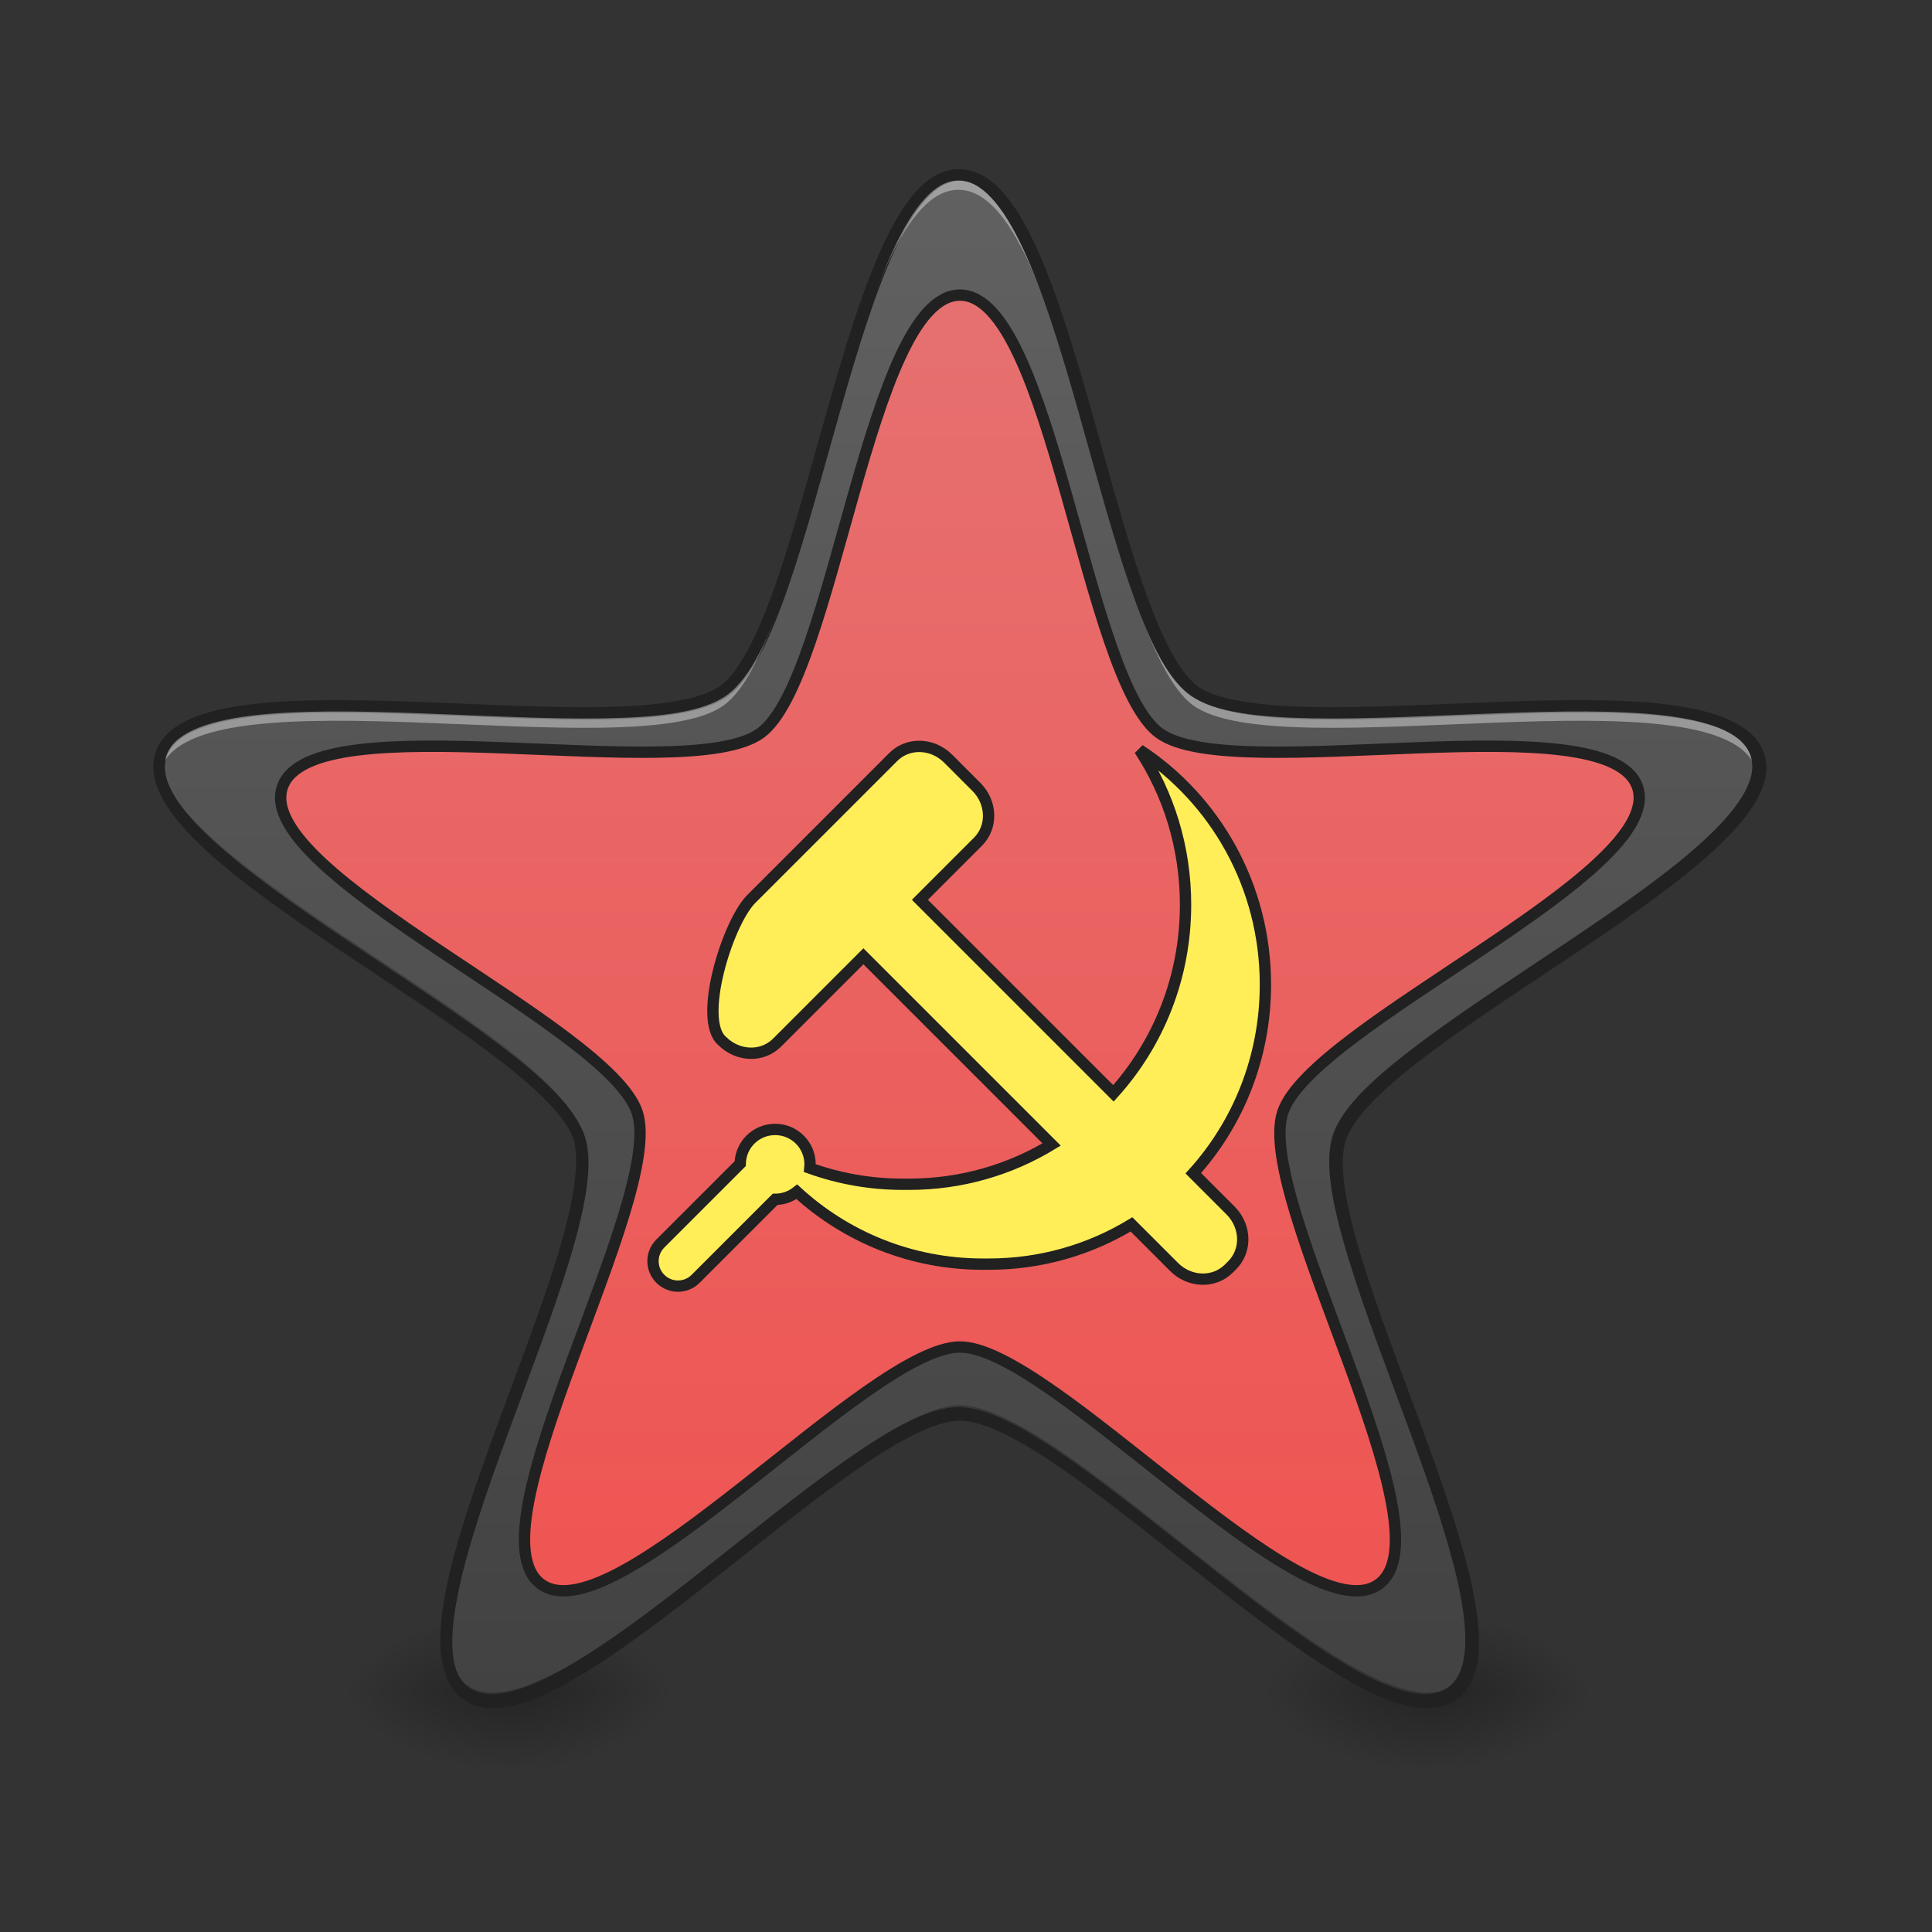 <?xml version="1.0" encoding="UTF-8" standalone="no"?>
<!-- Created with Inkscape (http://www.inkscape.org/) -->

<svg
   xmlns:dc="http://purl.org/dc/elements/1.1/"
   xmlns:cc="http://creativecommons.org/ns#"
   xmlns:rdf="http://www.w3.org/1999/02/22-rdf-syntax-ns#"
   xmlns:svg="http://www.w3.org/2000/svg"
   xmlns="http://www.w3.org/2000/svg"
   xmlns:xlink="http://www.w3.org/1999/xlink"
   xmlns:sodipodi="http://sodipodi.sourceforge.net/DTD/sodipodi-0.dtd"
   xmlns:inkscape="http://www.inkscape.org/namespaces/inkscape"
   width="512mm"
   height="512mm"
   viewBox="0 0 512 512"
   version="1.1"
   id="svg3705"
   inkscape:version="0.92.2 2405546, 2018-03-11"
   sodipodi:docname="openra.svg">
  <rect x="0" y="0" width="512" height="512" fill="#333333" stroke="none"/>
  <defs
     id="defs3699">
    <linearGradient
       inkscape:collect="always"
       id="linearGradient935">
      <stop
         style="stop-color:#424242;stop-opacity:1"
         offset="0"
         id="stop931" />
      <stop
         style="stop-color:#616161;stop-opacity:1"
         offset="1"
         id="stop933" />
    </linearGradient>
    <linearGradient
       id="linearGradient869"
       inkscape:collect="always">
      <stop
         id="stop865"
         offset="0"
         style="stop-color:#ef5350;stop-opacity:1" />
      <stop
         id="stop867"
         offset="1"
         style="stop-color:#e57373;stop-opacity:1" />
    </linearGradient>
    <linearGradient
       inkscape:collect="always"
       id="linearGradient930">
      <stop
         style="stop-color:#000000;stop-opacity:0.314"
         offset="0"
         id="stop924" />
      <stop
         id="stop926"
         offset="0.222"
         style="stop-color:#000000;stop-opacity:0.275" />
      <stop
         style="stop-color:#000000;stop-opacity:0;"
         offset="1"
         id="stop928" />
    </linearGradient>
    <radialGradient
       inkscape:collect="always"
       xlink:href="#linearGradient930"
       id="radialGradient869"
       gradientUnits="userSpaceOnUse"
       gradientTransform="matrix(2.7864596e-6,1.25,-2.25,1.624462e-6,-356.614,-1225.762)"
       cx="450.909"
       cy="189.579"
       fx="450.909"
       fy="189.579"
       r="21.167" />
    <radialGradient
       inkscape:collect="always"
       xlink:href="#linearGradient930"
       id="radialGradient871"
       gradientUnits="userSpaceOnUse"
       gradientTransform="matrix(2.7864596e-6,1.25,-2.25,1.624462e-6,1204.427,87.905)"
       cx="450.909"
       cy="189.579"
       fx="450.909"
       fy="189.579"
       r="21.167" />
    <radialGradient
       inkscape:collect="always"
       xlink:href="#linearGradient930"
       id="radialGradient873"
       gradientUnits="userSpaceOnUse"
       gradientTransform="matrix(2.7864596e-6,1.25,-2.25,1.624462e-6,1204.427,-1225.762)"
       cx="450.909"
       cy="189.579"
       fx="450.909"
       fy="189.579"
       r="21.167" />
    <radialGradient
       inkscape:collect="always"
       xlink:href="#linearGradient930"
       id="radialGradient875"
       gradientUnits="userSpaceOnUse"
       gradientTransform="matrix(2.7864596e-6,1.25,-2.25,1.624462e-6,-356.614,87.905)"
       cx="450.909"
       cy="189.579"
       fx="450.909"
       fy="189.579"
       r="21.167" />
    <linearGradient
       inkscape:collect="always"
       xlink:href="#linearGradient3756-3"
       id="linearGradient4620"
       gradientUnits="userSpaceOnUse"
       gradientTransform="matrix(0.214,0,0,1,199.427,2.7480786e-5)"
       x1="255.323"
       y1="233.5"
       x2="255.323"
       y2="254.667" />
    <linearGradient
       inkscape:collect="always"
       id="linearGradient3756-3">
      <stop
         style="stop-color:#000000;stop-opacity:0.275"
         offset="0"
         id="stop3752" />
      <stop
         style="stop-color:#000000;stop-opacity:0;"
         offset="1"
         id="stop3754" />
    </linearGradient>
    <linearGradient
       inkscape:collect="always"
       xlink:href="#linearGradient869"
       id="linearGradient863"
       x1="254"
       y1="233.5"
       x2="254"
       y2="-168.667"
       gradientUnits="userSpaceOnUse" />
    <radialGradient
       inkscape:collect="always"
       xlink:href="#linearGradient930"
       id="radialGradient949"
       gradientUnits="userSpaceOnUse"
       gradientTransform="matrix(2.7864596e-6,1.25,-2.25,1.624462e-6,-356.614,-1225.762)"
       cx="450.909"
       cy="189.579"
       fx="450.909"
       fy="189.579"
       r="21.167" />
    <radialGradient
       inkscape:collect="always"
       xlink:href="#linearGradient930"
       id="radialGradient951"
       gradientUnits="userSpaceOnUse"
       gradientTransform="matrix(2.7864596e-6,1.25,-2.25,1.624462e-6,1204.427,87.905)"
       cx="450.909"
       cy="189.579"
       fx="450.909"
       fy="189.579"
       r="21.167" />
    <radialGradient
       inkscape:collect="always"
       xlink:href="#linearGradient930"
       id="radialGradient953"
       gradientUnits="userSpaceOnUse"
       gradientTransform="matrix(2.7864596e-6,1.25,-2.25,1.624462e-6,1204.427,-1225.762)"
       cx="450.909"
       cy="189.579"
       fx="450.909"
       fy="189.579"
       r="21.167" />
    <radialGradient
       inkscape:collect="always"
       xlink:href="#linearGradient930"
       id="radialGradient955"
       gradientUnits="userSpaceOnUse"
       gradientTransform="matrix(2.7864596e-6,1.25,-2.25,1.624462e-6,-356.614,87.905)"
       cx="450.909"
       cy="189.579"
       fx="450.909"
       fy="189.579"
       r="21.167" />
    <linearGradient
       inkscape:collect="always"
       xlink:href="#linearGradient3756-3"
       id="linearGradient957"
       gradientUnits="userSpaceOnUse"
       gradientTransform="matrix(0.214,0,0,1,199.427,2.7480786e-5)"
       x1="255.323"
       y1="233.5"
       x2="255.323"
       y2="254.667" />
    <linearGradient
       inkscape:collect="always"
       xlink:href="#linearGradient935"
       id="linearGradient937"
       x1="254"
       y1="233.5"
       x2="254"
       y2="-168.667"
       gradientUnits="userSpaceOnUse"
       gradientTransform="matrix(3.78,0,0,3.78,0,812.598)" />
  </defs>
  <sodipodi:namedview
     id="base"
     pagecolor="#ffffff"
     bordercolor="#666666"
     borderopacity="1.0"
     inkscape:pageopacity="0.0"
     inkscape:pageshadow="2"
     inkscape:zoom="0.76"
     inkscape:cx="1052.7487"
     inkscape:cy="1452.9652"
     inkscape:document-units="mm"
     inkscape:current-layer="layer1"
     showgrid="true"
     showguides="true"
     inkscape:guide-bbox="true"
     inkscape:window-width="1920"
     inkscape:window-height="1025"
     inkscape:window-x="0"
     inkscape:window-y="30"
     inkscape:window-maximized="1"
     inkscape:measure-start="0,0"
     inkscape:measure-end="0,0">
    <inkscape:grid
       type="xygrid"
       id="grid3707" />
    <sodipodi:guide
       position="465.667,486.833"
       orientation="0,1"
       id="guide3711"
       inkscape:locked="false" />
    <sodipodi:guide
       position="486.833,370.417"
       orientation="-1,-1.3113658e-08"
       id="guide3713"
       inkscape:locked="false" />
    <sodipodi:guide
       position="-158.75,21.167"
       orientation="0,1"
       id="guide3715"
       inkscape:locked="false" />
    <sodipodi:guide
       position="254,463.021"
       orientation="1,0"
       id="guide3717"
       inkscape:locked="false" />
    <sodipodi:guide
       position="254,243.417"
       orientation="0,1"
       id="guide3719"
       inkscape:locked="false" />
    <sodipodi:guide
       position="423.333,63.5"
       orientation="0,1"
       id="guide3742"
       inkscape:locked="false" />
    <sodipodi:guide
       position="296.333,402.167"
       orientation="4.2706773e-08,-1"
       id="guide3744"
       inkscape:locked="false" />
    <sodipodi:guide
       position="529.167,465.667"
       orientation="0,1"
       id="guide3748"
       inkscape:locked="false" />
    <sodipodi:guide
       position="359.833,359.833"
       orientation="0,1"
       id="guide888"
       inkscape:locked="false" />
    <sodipodi:guide
       position="-275.167,169.333"
       orientation="2.1681229e-08,-1"
       id="guide890"
       inkscape:locked="false" />
    <sodipodi:guide
       position="179.917,328.083"
       orientation="1,0"
       id="guide976"
       inkscape:locked="false" />
    <sodipodi:guide
       position="328.083,264.583"
       orientation="1,0"
       id="guide978"
       inkscape:locked="false" />
    <sodipodi:guide
       position="497.417,264.583"
       orientation="0,1"
       id="guide869"
       inkscape:locked="false" />
  </sodipodi:namedview>
  <g
     inkscape:label="Layer 1"
     inkscape:groupmode="layer"
     id="layer1"
     transform="translate(0,215)">
    <g
       id="g897"
       transform="translate(-84.667,-2.0345052e-5)">
      <g
         id="g867"
         transform="translate(1000.125,-423.333)">
        <rect
           y="-656.833"
           x="-777.875"
           height="21.167"
           width="42.333"
           id="rect858"
           style="fill:url(#radialGradient869);fill-opacity:1;stroke-width:0.187"
           transform="scale(1,-1)" />
        <rect
           y="656.833"
           x="783.167"
           height="21.167"
           width="42.333"
           id="rect861"
           style="fill:url(#radialGradient871);fill-opacity:1;stroke-width:0.187"
           transform="scale(-1,1)" />
        <rect
           transform="scale(-1)"
           style="fill:url(#radialGradient873);fill-opacity:1;stroke-width:0.187"
           id="rect863"
           width="42.333"
           height="21.167"
           x="783.167"
           y="-656.833" />
        <rect
           style="fill:url(#radialGradient875);fill-opacity:1;stroke-width:0.187"
           id="rect865"
           width="42.333"
           height="21.167"
           x="-777.875"
           y="656.833" />
      </g>
      <rect
         id="rect4608"
         width="5.292"
         height="26.458"
         x="216.958"
         y="228.208"
         ry="0"
         style="fill:url(#linearGradient4620);fill-opacity:1;stroke-width:0.122" />
    </g>
    <g
       transform="translate(158.75,-2.0345047e-5)"
       id="g947">
      <g
         transform="translate(1000.125,-423.333)"
         id="g943">
        <rect
           transform="scale(1,-1)"
           style="fill:url(#radialGradient949);fill-opacity:1;stroke-width:0.187"
           id="rect935"
           width="42.333"
           height="21.167"
           x="-777.875"
           y="-656.833" />
        <rect
           transform="scale(-1,1)"
           style="fill:url(#radialGradient951);fill-opacity:1;stroke-width:0.187"
           id="rect937"
           width="42.333"
           height="21.167"
           x="783.167"
           y="656.833" />
        <rect
           y="-656.833"
           x="783.167"
           height="21.167"
           width="42.333"
           id="rect939"
           style="fill:url(#radialGradient953);fill-opacity:1;stroke-width:0.187"
           transform="scale(-1)" />
        <rect
           y="656.833"
           x="-777.875"
           height="21.167"
           width="42.333"
           id="rect941"
           style="fill:url(#radialGradient955);fill-opacity:1;stroke-width:0.187" />
      </g>
      <rect
         style="fill:url(#linearGradient957);fill-opacity:1;stroke-width:0.122"
         ry="0"
         y="228.208"
         x="216.958"
         height="26.458"
         width="5.292"
         id="rect945" />
    </g>
    <path
       sodipodi:type="star"
       style="opacity:1;fill:url(#linearGradient863);fill-opacity:1;stroke:none;stroke-width:3;stroke-linecap:square;stroke-linejoin:round;stroke-miterlimit:4;stroke-dasharray:none;stroke-opacity:1;paint-order:normal"
       id="path855"
       sodipodi:sides="5"
       sodipodi:cx="254"
       sodipodi:cy="53.583324"
       sodipodi:r1="222.24999"
       sodipodi:r2="105.83333"
       sodipodi:arg1="-1.5707963"
       sodipodi:arg2="-0.94247781"
       inkscape:flatsided="false"
       inkscape:rounded="0.19"
       inkscape:randomized="0"
       d="m 254,-168.667 c 28.524,0 39.131,119.863 62.207,136.629 23.076,16.766 140.351,-10.186 149.165,16.942 8.814,27.128 -101.905,74.256 -110.719,101.383 -8.814,27.128 53.058,130.334 29.982,147.1 C 361.559,250.153 282.524,159.417 254,159.417 c -28.524,0 -107.559,90.736 -130.635,73.971 C 100.289,216.622 162.161,113.415 153.347,86.288 144.532,59.16 33.813,12.032 42.628,-15.096 c 8.814,-27.128 126.089,-0.176 149.165,-16.942 23.076,-16.766 33.684,-136.629 62.207,-136.629 z"
       inkscape:transform-center-x="3.1999999e-06"
       inkscape:transform-center-y="-3.783727e-06" />
    <path
       style="opacity:1;fill:url(#linearGradient937);fill-opacity:1;stroke:#212121;stroke-width:11.339;stroke-linecap:square;stroke-linejoin:round;stroke-miterlimit:4;stroke-dasharray:none;stroke-opacity:1;paint-order:normal"
       d="M 960 175.117 C 852.194 175.117 812.103 628.145 724.887 691.512 C 637.67 754.878 194.427 653.014 161.113 755.543 C 127.8 858.072 546.264 1036.195 579.578 1138.725 C 612.892 1241.254 379.043 1631.325 466.26 1694.691 C 553.476 1758.058 852.194 1415.117 960 1415.117 C 1067.806 1415.117 1366.524 1758.058 1453.74 1694.691 C 1540.957 1631.325 1307.108 1241.254 1340.422 1138.725 C 1373.736 1036.195 1792.2 858.072 1758.887 755.543 C 1725.573 653.014 1282.33 754.878 1195.113 691.512 C 1107.897 628.145 1067.806 175.117 960 175.117 z M 960 295.117 C 1051.456 295.117 1085.466 679.437 1159.455 733.193 C 1233.444 786.95 1609.463 700.534 1637.725 787.514 C 1665.986 874.493 1310.988 1025.603 1282.727 1112.582 C 1254.465 1199.561 1452.847 1530.472 1378.857 1584.228 C 1304.868 1637.985 1051.456 1347.055 960 1347.055 C 868.545 1347.055 615.132 1637.985 541.143 1584.228 C 467.154 1530.472 665.535 1199.561 637.273 1112.582 C 609.012 1025.603 254.014 874.493 282.275 787.514 C 310.537 700.534 686.556 786.95 760.545 733.193 C 834.534 679.437 868.545 295.117 960 295.117 z "
       transform="matrix(0.265,0,0,0.265,0,-215)"
       id="path929" />
    <path
       style="opacity:1;fill:#ffffff;fill-opacity:0.392;stroke:none;stroke-width:3;stroke-linecap:square;stroke-linejoin:round;stroke-miterlimit:4;stroke-dasharray:none;stroke-opacity:1;paint-order:normal"
       d="m 254,-169.99 c -28.524,0 -39.131,119.864 -62.207,136.629 -23.076,16.766 -140.351,-10.186 -149.165,16.942 -0.611,1.881 -0.646,3.859 -0.181,5.919 0.054,-0.21 0.114,-0.42 0.181,-0.627 C 51.442,-38.254 168.717,-11.303 191.793,-28.069 214.869,-44.834 225.476,-164.698 254,-164.698 c 28.524,0 39.131,119.864 62.207,136.629 23.076,16.766 140.351,-10.186 149.165,16.942 0.068,0.208 0.128,0.417 0.181,0.627 0.464,-2.06 0.43,-4.038 -0.181,-5.919 -8.814,-27.128 -126.089,-0.176 -149.165,-16.942 C 293.131,-50.126 282.524,-169.99 254,-169.99 Z M 154.106,94.224 c -2.191,30.62 -37.913,97.602 -35.842,126.466 2.017,-33.147 38.13,-100.537 35.842,-126.466 z m 199.788,0 c -2.288,25.929 33.825,93.319 35.842,126.466 2.071,-28.864 -33.651,-95.846 -35.842,-126.466 z"
       id="path923"
       inkscape:connector-curvature="0" />
    <path
       style="opacity:1;fill:#000000;fill-opacity:0.235;stroke:none;stroke-width:11.339;stroke-linecap:square;stroke-linejoin:round;stroke-miterlimit:4;stroke-dasharray:none;stroke-opacity:1;paint-order:normal"
       d="M 159.525 762.736 C 146.848 866.227 547.031 1038.553 579.578 1138.725 C 581.427 1144.413 582.448 1150.992 582.752 1158.346 C 583.174 1146.916 582.218 1136.982 579.578 1128.857 C 548.044 1031.806 171.428 867.025 159.525 762.736 z M 1760.475 762.736 C 1748.572 867.025 1371.956 1031.804 1340.422 1128.855 C 1337.782 1136.98 1336.826 1146.916 1337.248 1158.346 C 1337.552 1150.992 1338.573 1144.413 1340.422 1138.725 C 1372.969 1038.553 1773.152 866.227 1760.475 762.736 z M 960 1405.25 C 852.194 1405.25 553.476 1748.191 466.26 1684.824 C 453.352 1675.446 447.48 1658.91 446.73 1637.211 C 445.916 1663.774 451.461 1683.939 466.26 1694.691 C 553.476 1758.058 852.194 1415.117 960 1415.117 C 1067.806 1415.117 1366.524 1758.058 1453.74 1694.691 C 1468.539 1683.939 1474.084 1663.774 1473.27 1637.211 C 1472.52 1658.91 1466.648 1675.446 1453.74 1684.824 C 1366.524 1748.191 1067.806 1405.25 960 1405.25 z "
       transform="matrix(0.265,0,0,0.265,0,-215)"
       id="path928" />
    <path
       style="color:#000000;font-style:normal;font-variant:normal;font-weight:normal;font-stretch:normal;font-size:medium;line-height:normal;font-family:sans-serif;font-variant-ligatures:normal;font-variant-position:normal;font-variant-caps:normal;font-variant-numeric:normal;font-variant-alternates:normal;font-feature-settings:normal;text-indent:0;text-align:start;text-decoration:none;text-decoration-line:none;text-decoration-style:solid;text-decoration-color:#000000;letter-spacing:normal;word-spacing:normal;text-transform:none;writing-mode:lr-tb;direction:ltr;text-orientation:mixed;dominant-baseline:auto;baseline-shift:baseline;text-anchor:start;white-space:normal;shape-padding:0;clip-rule:nonzero;display:inline;overflow:visible;visibility:visible;opacity:1;isolation:auto;mix-blend-mode:normal;color-interpolation:sRGB;color-interpolation-filters:linearRGB;solid-color:#000000;solid-opacity:1;vector-effect:none;fill:#212121;fill-opacity:1;fill-rule:nonzero;stroke:none;stroke-width:3;stroke-linecap:square;stroke-linejoin:round;stroke-miterlimit:4;stroke-dasharray:none;stroke-dashoffset:0;stroke-opacity:1;paint-order:normal;color-rendering:auto;image-rendering:auto;shape-rendering:auto;text-rendering:auto;enable-background:accumulate"
       d="m 254,-170.166 c -4.091,0 -7.779,2.169 -11.016,5.664 -3.236,3.495 -6.131,8.36 -8.852,14.191 -5.442,11.662 -10.167,27.213 -14.723,43.262 -4.556,16.048 -8.935,32.589 -13.592,46.102 -4.657,13.513 -9.783,23.971 -14.908,27.695 -5.126,3.724 -16.657,5.366 -30.947,5.619 -14.29,0.253 -31.374,-0.692 -48.045,-1.318 -16.671,-0.626 -32.921,-0.939 -45.693,0.633 -6.386,0.786 -11.908,2.033 -16.232,4.031 -4.324,1.998 -7.527,4.838 -8.791,8.729 -1.264,3.891 -0.342,8.068 1.982,12.227 2.324,4.158 6.057,8.415 10.762,12.805 9.409,8.779 22.741,18.077 36.596,27.369 13.855,9.292 28.232,18.567 39.645,27.172 11.412,8.605 19.777,16.713 21.734,22.738 1.958,6.026 -0.044,17.499 -4.219,31.168 -4.175,13.669 -10.354,29.626 -16.102,45.287 -5.747,15.661 -11.066,31.019 -13.518,43.652 -1.226,6.317 -1.745,11.953 -1.182,16.684 0.564,4.73 2.273,8.654 5.582,11.059 3.309,2.404 7.569,2.818 12.242,1.893 4.673,-0.926 9.873,-3.161 15.502,-6.279 11.257,-6.236 24.221,-16.04 37.34,-26.346 13.119,-10.306 26.384,-21.114 38.094,-29.309 11.71,-8.195 22.004,-13.645 28.34,-13.645 6.336,0 16.63,5.45 28.34,13.645 11.71,8.195 24.975,19.003 38.094,29.309 13.119,10.306 26.082,20.11 37.34,26.346 5.629,3.118 10.829,5.354 15.502,6.279 4.673,0.926 8.933,0.512 12.242,-1.893 3.309,-2.404 5.018,-6.328 5.582,-11.059 0.564,-4.73 0.044,-10.367 -1.182,-16.684 -2.452,-12.633 -7.77,-27.991 -13.518,-43.652 -5.747,-15.661 -11.927,-31.618 -16.102,-45.287 -4.175,-13.669 -6.177,-25.142 -4.219,-31.168 1.958,-6.026 10.322,-14.134 21.734,-22.738 11.412,-8.605 25.789,-17.88 39.645,-27.172 13.855,-9.292 27.186,-18.59 36.596,-27.369 4.705,-4.39 8.437,-8.647 10.762,-12.805 2.324,-4.158 3.247,-8.336 1.982,-12.227 -1.264,-3.891 -4.467,-6.731 -8.791,-8.729 -4.324,-1.998 -9.846,-3.245 -16.232,-4.031 -12.773,-1.572 -29.022,-1.259 -45.693,-0.633 -16.671,0.626 -33.755,1.572 -48.045,1.318 -14.29,-0.253 -25.822,-1.895 -30.947,-5.619 -5.126,-3.724 -10.251,-14.183 -14.908,-27.695 -4.657,-13.513 -9.036,-30.053 -13.592,-46.102 -4.556,-16.048 -9.281,-31.6 -14.723,-43.262 -2.721,-5.831 -5.615,-10.696 -8.852,-14.191 -3.236,-3.495 -6.925,-5.664 -11.016,-5.664 z m 0,3 c 3.04,0 5.921,1.576 8.814,4.701 2.893,3.125 5.689,7.756 8.334,13.424 5.29,11.336 10.009,26.797 14.555,42.811 4.546,16.013 8.929,32.583 13.643,46.26 4.714,13.677 9.568,24.488 15.98,29.146 6.412,4.659 18.194,5.935 32.658,6.191 14.464,0.256 31.575,-0.695 48.209,-1.32 16.634,-0.625 32.799,-0.917 45.215,0.611 6.208,0.764 11.476,1.993 15.342,3.779 3.866,1.786 6.256,4.038 7.195,6.93 0.939,2.891 0.33,6.12 -1.748,9.838 -2.078,3.718 -5.616,7.807 -10.189,12.074 -9.147,8.534 -22.394,17.799 -36.219,27.07 -13.825,9.272 -28.23,18.56 -39.781,27.27 -11.551,8.709 -20.332,16.667 -22.781,24.205 -2.449,7.538 -0.023,19.137 4.203,32.973 4.226,13.836 10.42,29.817 16.154,45.443 5.735,15.627 11.007,30.909 13.391,43.189 1.192,6.14 1.65,11.529 1.146,15.758 -0.504,4.229 -1.908,7.199 -4.367,8.986 -2.46,1.787 -5.719,2.204 -9.896,1.377 -4.178,-0.828 -9.159,-2.93 -14.631,-5.961 -10.943,-6.062 -23.849,-15.797 -36.939,-26.08 -13.09,-10.283 -26.374,-21.112 -38.227,-29.406 -11.853,-8.295 -22.134,-14.188 -30.061,-14.188 -7.926,0 -18.208,5.893 -30.061,14.188 -11.853,8.294 -25.137,19.123 -38.227,29.406 -13.09,10.283 -25.996,20.018 -36.939,26.08 -5.472,3.031 -10.453,5.133 -14.631,5.961 -4.178,0.828 -7.437,0.41 -9.896,-1.377 -2.46,-1.787 -3.863,-4.757 -4.367,-8.986 -0.504,-4.229 -0.045,-9.617 1.146,-15.758 2.384,-12.281 7.656,-27.563 13.391,-43.189 5.735,-15.627 11.928,-31.608 16.154,-45.443 4.226,-13.836 6.652,-25.434 4.203,-32.973 C 152.324,78.286 143.543,70.329 131.992,61.619 120.441,52.91 106.035,43.621 92.211,34.35 78.386,25.078 65.139,15.814 55.992,7.279 51.419,3.012 47.881,-1.077 45.803,-4.795 43.725,-8.512 43.115,-11.741 44.055,-14.633 44.994,-17.524 47.384,-19.776 51.25,-21.562 c 3.866,-1.786 9.134,-3.015 15.342,-3.779 12.416,-1.528 28.581,-1.236 45.215,-0.611 16.634,0.625 33.745,1.577 48.209,1.32 14.464,-0.256 26.246,-1.533 32.658,-6.191 6.412,-4.659 11.267,-15.469 15.98,-29.146 4.714,-13.677 9.097,-30.247 13.643,-46.26 4.546,-16.013 9.264,-31.474 14.555,-42.811 2.645,-5.668 5.441,-10.299 8.334,-13.424 2.893,-3.125 5.774,-4.701 8.814,-4.701 z"
       id="path933"
       inkscape:connector-curvature="0" />
    <path
       style="opacity:1;vector-effect:none;fill:#ffee58;fill-opacity:1;stroke:#212121;stroke-width:3;stroke-linecap:butt;stroke-linejoin:miter;stroke-miterlimit:4;stroke-dasharray:none;stroke-dashoffset:0;stroke-opacity:1;paint-order:normal"
       d="m 243.417,-17.2 c -2.455,0.043 -4.85,0.97 -6.678,2.799 l -22.45,22.451 -0.887,0.886 -14.524,14.524 c -6.208,6.62 -14.016,31.857 -7.484,37.418 4.146,4.146 10.624,4.344 14.524,0.443 l 22.894,-22.894 49.878,49.878 c -11.019,6.691 -23.939,10.534 -37.78,10.534 h -1.625 c -8.663,0 -16.963,-1.508 -24.664,-4.275 0.034,-0.325 0.053,-0.656 0.053,-0.991 0,-5.13 -4.13,-9.26 -9.26,-9.26 -5.066,0 -9.154,4.028 -9.256,9.068 l -21.16,21.16 c -2.591,2.591 -2.591,6.763 0,9.354 2.591,2.591 6.763,2.591 9.354,0 l 21.061,-21.061 c 2.182,0 4.181,-0.749 5.76,-2.002 12.994,11.923 30.266,19.174 49.278,19.174 h 1.625 c 13.841,0 26.76,-3.844 37.78,-10.534 l 11.274,11.274 c 4.146,4.146 10.623,4.343 14.524,0.443 l 0.887,-0.886 c 3.9,-3.9 3.703,-10.378 -0.443,-14.524 l -9.861,-9.861 C 328.118,82.758 335.348,65.226 335.348,45.922 c 0,-26.135 -13.253,-49.022 -33.361,-62.203 7.708,11.734 12.194,25.835 12.194,41.036 0,19.303 -7.23,36.836 -19.111,49.994 L 243.779,23.459 259.189,8.049 c 3.9,-3.9 3.703,-10.378 -0.443,-14.524 l -7.483,-7.483 c -2.203,-2.203 -5.063,-3.291 -7.846,-3.242 z"
       id="rect875"
       inkscape:connector-curvature="0" />
  </g>
</svg>
